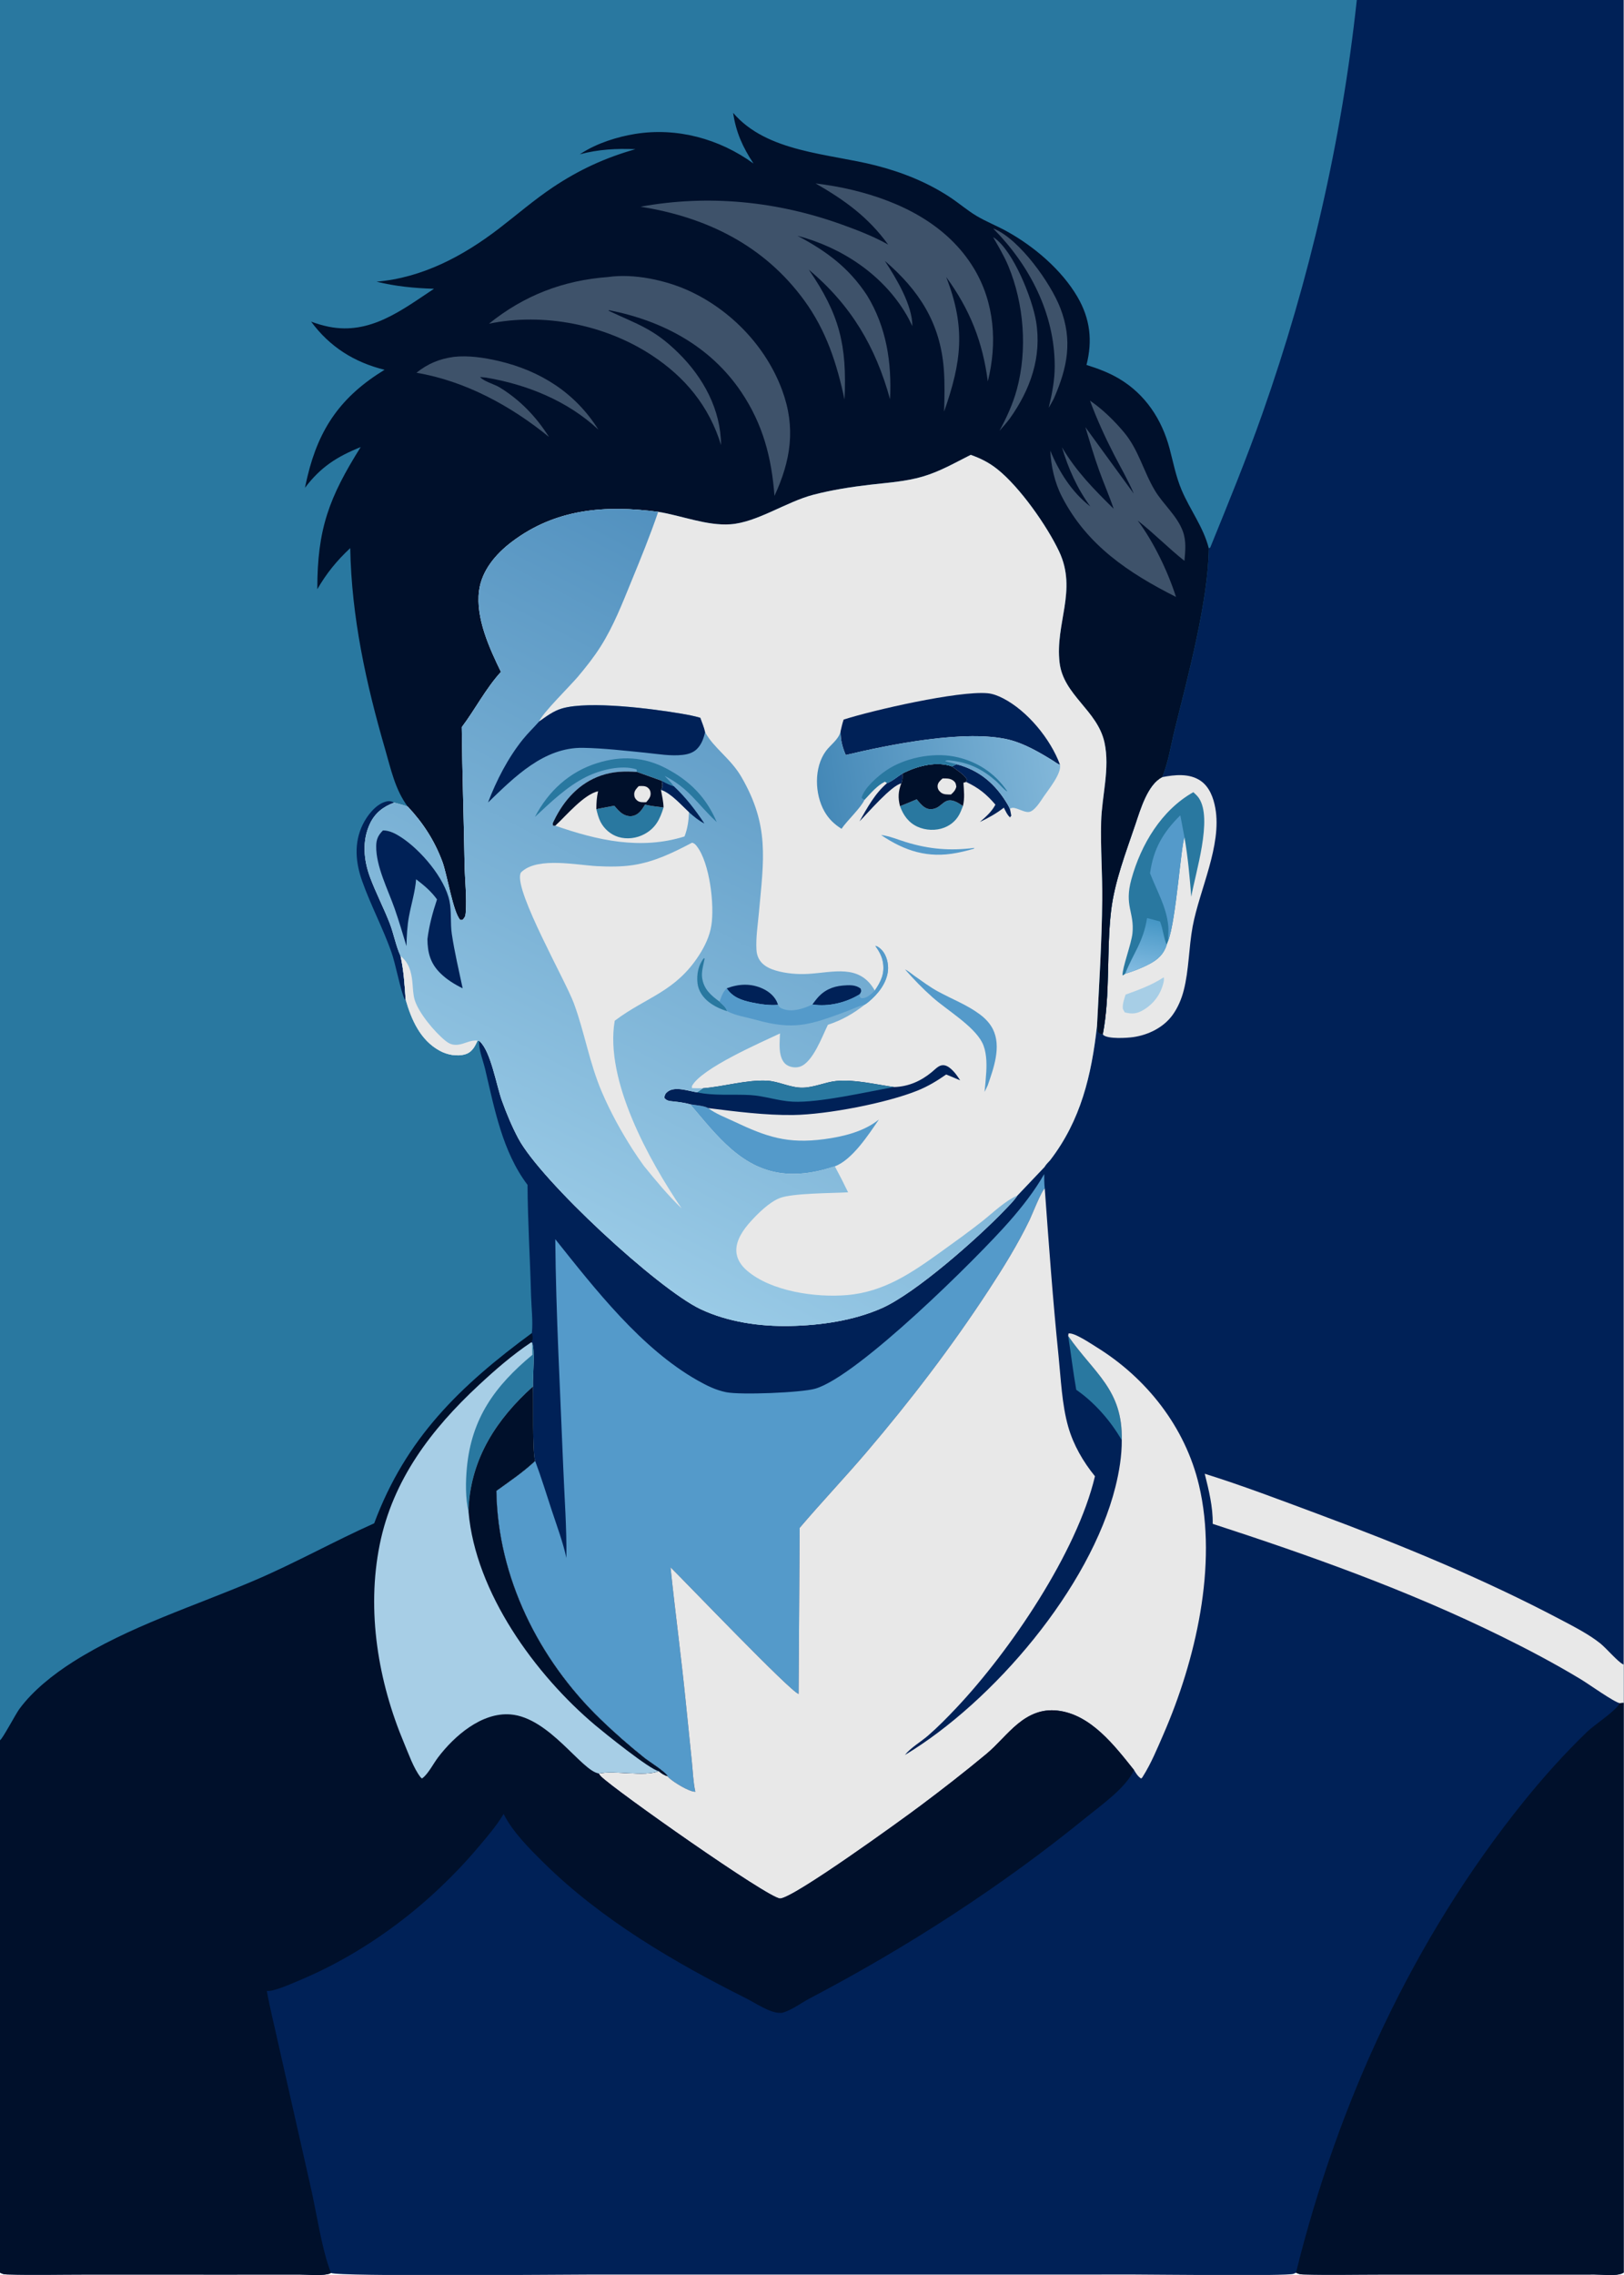 <?xml version="1.0" encoding="utf-8" ?>
<svg xmlns="http://www.w3.org/2000/svg" xmlns:xlink="http://www.w3.org/1999/xlink" width="1566" height="2193">
	<path fill="#002157" transform="scale(1.529 1.529)" d="M0 0L855.685 0L1024 0L1024 1038.81L1024 1049.45L1024 1073.58L1024 1432.77C1023.2 1433.27 1022.41 1433.61 1021.48 1433.82C1016.87 1434.82 1010.48 1434 1005.65 1434L965.602 1434.02L871.012 1434.02C854.766 1434.02 838.419 1434.39 822.183 1433.96C820.338 1433.91 818.952 1433.77 817.335 1432.8C816.672 1433.17 816.438 1433.34 815.759 1433.57C811.259 1435.07 727.813 1434 715.985 1434L371.232 1434.02C355.186 1434.02 213.834 1435.39 208.751 1433.01C208.003 1433.37 207.445 1433.63 206.623 1433.79C201.214 1434.81 194.293 1434.01 188.693 1434.01L145.914 1434.03L53.167 1434.02C37.042 1434.02 20.798 1434.42 4.685 1433.95C2.886 1433.9 1.557 1433.76 0 1432.77L0 1097.13L0 0Z"/>
	<path fill="#2978A0" transform="scale(1.529 1.529)" d="M673.663 842.29C690.073 865.889 708.176 876.043 707.447 907.961C700.398 895.754 690.333 884.217 678.742 876.187C676.773 864.964 675.444 853.557 673.663 842.29Z"/>
	<path fill="#E8E8E8" transform="scale(1.529 1.529)" d="M759.784 929.141C783.525 936.55 807.048 945.527 830.36 954.198C883.149 973.833 934.848 995.016 984.711 1021.34C992.907 1025.67 1002.06 1030.35 1009.32 1036.15C1012.91 1039.03 1020.23 1047.56 1023.42 1049.18C1023.61 1049.27 1023.81 1049.36 1024 1049.45L1024 1073.58L1021.55 1073.78C1018.01 1073.2 1001.83 1061.67 997.169 1058.85C980.727 1048.91 963.732 1039.93 946.489 1031.46C887.797 1002.63 826.846 980.91 764.807 960.713C765.001 950.052 762.334 939.415 759.784 929.141Z"/>
	<path fill="#E8E8E8" transform="scale(1.529 1.529)" d="M732.924 489.957C740.844 488.42 750.055 487.414 757.124 492.216C762.773 496.053 765.301 503.023 766.465 509.472C770.704 532.966 756.472 560.953 752.159 584.126C749.688 597.408 749.882 611.439 746.517 624.46C745.109 629.908 742.836 635.296 739.528 639.873C733.807 647.791 724.204 652.501 714.688 653.86C710.872 654.405 698.65 655.193 695.75 652.466C695.643 652.365 695.577 652.229 695.491 652.111C700.316 626.978 697.73 599.496 700.727 574.15C702.907 555.709 710.16 537.11 716.073 519.548C719.209 510.234 723.777 494.512 732.924 489.957Z"/>
	<path fill="#A7CEE6" transform="scale(1.529 1.529)" d="M733.917 616.154C734.178 617.436 734.044 618.312 733.742 619.57C732.006 626.816 727.727 632.693 721.354 636.586C717.081 639.196 714.059 639.458 709.35 638.268L708.155 636.108C707.751 633.049 709 629.958 709.865 627.056C718.363 623.978 726.288 621.125 733.917 616.154Z"/>
	<path fill="#2978A0" transform="scale(1.529 1.529)" d="M752.587 499.441C753.798 500.551 755.083 501.699 756.02 503.056C765.053 516.141 753.815 550.372 751.301 565.388C750.254 552.75 749.215 540.536 747.029 528.009C744.905 531.636 741.739 580.178 736.707 593.198L735.76 595.715C733.983 601.56 730.2 604.941 724.956 607.732C720.295 610.213 714.689 612.389 709.614 613.895C708.98 614.512 708.711 614.657 707.925 614.987C707.662 610.445 713.544 595.03 714.201 588.388C715.521 575.05 708.87 571.197 713.544 554.266C719.574 532.426 732.481 510.766 752.587 499.441Z"/>
	<defs>
		<linearGradient id="gradient_0" gradientUnits="userSpaceOnUse" x1="726.349" y1="580.466" x2="720.51" y2="612.872">
			<stop offset="0" stop-color="#4697C6"/>
			<stop offset="1" stop-color="#81BAE0"/>
		</linearGradient>
	</defs>
	<path fill="url(#gradient_0)" transform="scale(1.529 1.529)" d="M723.413 578.803L731.605 580.957C733.498 585.799 733.82 591.064 735.76 595.715C733.983 601.56 730.2 604.941 724.956 607.732C720.295 610.213 714.689 612.389 709.614 613.895C714.858 600.624 720.982 594.072 723.413 578.803Z"/>
	<path fill="#549ACA" transform="scale(1.529 1.529)" d="M744.38 514.032L747.029 528.009C744.905 531.636 741.739 580.178 736.707 593.198C736.626 590.111 737.07 587.052 736.801 583.947C735.764 571.965 729.517 561.554 725.291 550.54C727.39 535.253 733.477 524.781 744.38 514.032Z"/>
	<path fill="#549ACA" transform="scale(1.529 1.529)" d="M658.533 740.213C658.564 743.238 658.52 746.273 658.894 749.28C656.928 750.406 650.778 766.11 649.283 769.195C641.811 784.623 632.813 799.134 623.445 813.468C600.245 848.964 574.155 883.069 546.661 915.335C532.84 931.556 518.139 947.029 504.321 963.255L503.644 1067.96C498.476 1066.53 432.717 997.8 422.876 988.109C425.823 1016.43 429.639 1044.64 432.478 1072.98L436.331 1110.68C436.981 1116.89 437.168 1123.55 438.533 1129.62C434.657 1129.73 424.829 1123.6 421.871 1120.84C421.422 1120.42 421.437 1120.38 421.003 1119.81C420.358 1117.51 408.844 1110.22 406.471 1108.31C396.836 1100.59 387.455 1092.4 378.581 1083.81C339.75 1046.19 313.904 994.53 313.038 939.917C321.37 933.907 330.002 928.096 337.493 921.039C341.367 931.362 344.599 942.031 348.064 952.504C351.288 962.244 354.989 972.174 357.209 982.19C357.443 963.087 355.94 943.596 355.189 924.479C353.314 876.775 350.618 829.01 350.192 781.264C375.31 812.747 404.429 850.211 439.895 870.27C445.679 873.541 451.398 876.407 457.965 877.73C466.965 879.545 505.308 878.042 514.096 875.511C541.095 867.733 616.661 792.762 636.622 769.979C644.642 760.825 652.517 750.804 658.533 740.213Z"/>
	<path fill="#00102B" transform="scale(1.529 1.529)" d="M1021.55 1073.78L1024 1073.58L1024 1432.77C1023.2 1433.27 1022.41 1433.61 1021.48 1433.82C1016.87 1434.82 1010.48 1434 1005.65 1434L965.602 1434.02L871.012 1434.02C854.766 1434.02 838.419 1434.39 822.183 1433.96C820.338 1433.91 818.952 1433.77 817.335 1432.8C843.912 1325.37 891.308 1222.25 960.878 1135.9C973.331 1120.44 986.687 1105.57 1000.98 1091.78C1005.74 1087.19 1019.03 1078.75 1021.55 1073.78Z"/>
	<path fill="#E8E8E8" transform="scale(1.529 1.529)" d="M504.321 963.255C518.139 947.029 532.84 931.556 546.661 915.335C574.155 883.069 600.245 848.964 623.445 813.468C632.813 799.134 641.811 784.623 649.283 769.195C650.778 766.11 656.928 750.406 658.894 749.28C661.442 784.391 663.983 819.588 667.566 854.61C669.057 869.178 669.692 885.58 673.725 899.621C677.012 911.07 683.085 921.521 690.557 930.717C679.132 978.976 636.759 1041.09 603.266 1076.62C597.549 1082.69 591.644 1088.71 585.346 1094.18C580.817 1098.12 574.332 1101.82 570.69 1106.45C626.499 1072.86 687.558 1001.11 703.474 937.373C705.832 927.932 707.529 917.708 707.447 907.961C708.176 876.043 690.073 865.889 673.663 842.29L673.856 840.723C677.389 839.886 688.115 847.206 691.386 849.22C723.071 868.736 747.48 899.714 756.142 936.279C768.109 986.797 753.979 1046.97 733.679 1093.54C729.808 1102.42 725.953 1111.82 720.764 1120.02C720.131 1121.02 720.456 1120.67 719.625 1121.28C717.519 1119.85 716.473 1118.03 715.172 1115.92C702.868 1100.52 687.849 1080.74 666.749 1078.44C657.132 1077.39 649.211 1080.81 641.902 1086.8C634.789 1092.64 629.064 1099.99 622 1105.86C608.365 1117.19 594.324 1128.11 580.128 1138.72C568.296 1147.57 500.64 1196.6 492.019 1196.92C484.634 1196.9 387.576 1128.53 378.947 1119.89C378.372 1119.31 378.024 1118.76 377.597 1118.08C388.03 1116.03 406.455 1120.24 415.401 1116.63C417.265 1118.11 418.664 1119.18 421.003 1119.81C421.437 1120.38 421.422 1120.42 421.871 1120.84C424.829 1123.6 434.657 1129.73 438.533 1129.62C437.168 1123.55 436.981 1116.89 436.331 1110.68L432.478 1072.98C429.639 1044.64 425.823 1016.43 422.876 988.109C432.717 997.8 498.476 1066.53 503.644 1067.96L504.321 963.255Z"/>
	<path fill="#00102B" transform="scale(1.529 1.529)" d="M335.433 840.41C335.902 842.21 336.381 843.772 335.476 845.531C335.33 845.814 335.119 846.06 334.941 846.324L335.647 846.498C337.642 852 335.88 867.284 336.138 874.107C336.528 883.571 335.636 914.572 337.493 921.039C330.002 928.096 321.37 933.907 313.038 939.917C313.904 994.53 339.75 1046.19 378.581 1083.81C387.455 1092.4 396.836 1100.59 406.471 1108.31C408.844 1110.22 420.358 1117.51 421.003 1119.81C418.664 1119.18 417.265 1118.11 415.401 1116.63C406.455 1120.24 388.03 1116.03 377.597 1118.08C378.024 1118.76 378.372 1119.31 378.947 1119.89C387.576 1128.53 484.634 1196.9 492.019 1196.92C500.64 1196.6 568.296 1147.57 580.128 1138.72C594.324 1128.11 608.365 1117.19 622 1105.86C629.064 1099.99 634.789 1092.64 641.902 1086.8C649.211 1080.81 657.132 1077.39 666.749 1078.44C687.849 1080.74 702.868 1100.52 715.172 1115.92C710.071 1127.18 694.682 1137.91 685.244 1145.6C631.486 1189.4 572.146 1227.66 510.754 1259.86C505.364 1262.69 499.609 1267.1 493.788 1268.86C493.025 1269.09 492.46 1269.06 491.675 1269.02C485.528 1269.07 476.094 1262.63 470.508 1259.84C425.278 1237.21 379.452 1210.37 343.26 1174.74C334.374 1165.99 323.151 1154.85 317.624 1143.59C313.239 1151 307.143 1158.06 301.586 1164.63C271.525 1200.21 232.459 1230.14 189.469 1248.26C183.843 1250.63 178.088 1253.26 172.174 1254.79C170.855 1255.13 169.624 1255.27 168.271 1255.19C170.323 1266.68 173.289 1278.13 175.761 1289.55L195.883 1378.59C199.666 1394.85 202.832 1418.03 208.751 1433.01C208.003 1433.37 207.445 1433.63 206.623 1433.79C201.214 1434.81 194.293 1434.01 188.693 1434.01L145.914 1434.03L53.167 1434.02C37.042 1434.02 20.798 1434.42 4.685 1433.95C2.886 1433.9 1.557 1433.76 0 1432.77L0 1097.13C1.609 1096.3 9.855 1080.6 12.241 1077.37C20.81 1065.75 33.66 1055.61 45.76 1047.9C81.286 1025.27 122.929 1012.53 161.465 995.958C186.762 985.079 210.833 971.622 235.978 960.367C255.916 906.765 290.136 873.707 335.433 840.41Z"/>
	<path fill="#A7CEE6" transform="scale(1.529 1.529)" d="M335.647 846.498C337.642 852 335.88 867.284 336.138 874.107C336.528 883.571 335.636 914.572 337.493 921.039C330.002 928.096 321.37 933.907 313.038 939.917C313.904 994.53 339.75 1046.19 378.581 1083.81C387.455 1092.4 396.836 1100.59 406.471 1108.31C408.844 1110.22 420.358 1117.51 421.003 1119.81C418.664 1119.18 417.265 1118.11 415.401 1116.63C406.455 1120.24 388.03 1116.03 377.597 1118.08C366.748 1116.49 346.509 1082.81 321.919 1080.87C303.742 1079.44 286.502 1094.48 276.277 1107.95C273.429 1111.7 270.263 1117.97 266.729 1120.81C266.543 1120.96 266.35 1121.1 266.16 1121.25C265.715 1120.94 265.537 1120.86 265.163 1120.38C260.834 1114.81 257.626 1105.6 254.874 1099.06C238.488 1060.15 231.049 1015.71 239.446 973.924C247.67 932.999 271.984 901.072 302.036 873.177C312.45 863.51 323.104 854.225 334.941 846.324L335.647 846.498Z"/>
	<path fill="#2978A0" transform="scale(1.529 1.529)" d="M335.647 846.498C337.642 852 335.88 867.284 336.138 874.107C313.314 894.602 297.169 919.177 295.539 950.527C295.493 951.401 295.486 952.277 295.492 953.152C293.469 944.688 293.62 933.981 294.441 925.325C297.407 894.041 312.165 873.767 335.772 854.143L335.647 846.498Z"/>
	<path fill="#00102B" transform="scale(1.529 1.529)" d="M295.492 953.152C295.486 952.277 295.493 951.401 295.539 950.527C297.169 919.177 313.314 894.602 336.138 874.107C336.528 883.571 335.636 914.572 337.493 921.039C330.002 928.096 321.37 933.907 313.038 939.917C313.904 994.53 339.75 1046.19 378.581 1083.81C387.455 1092.4 396.836 1100.59 406.471 1108.31C408.844 1110.22 420.358 1117.51 421.003 1119.81C418.664 1119.18 417.265 1118.11 415.401 1116.63C409.705 1115.57 380.879 1092.29 375.468 1087.74C337.53 1055.82 299.861 1003.98 295.492 953.152Z"/>
	<path fill="#2978A0" transform="scale(1.529 1.529)" d="M0 0L855.685 0C846.08 89.086 825.976 176.034 796.204 260.586C786.151 289.136 774.671 317.167 763.262 345.191L762.348 345.704C761.966 379.057 748.999 427.176 740.78 460.318C738.433 469.783 736.772 481.093 732.924 489.957C723.777 494.512 719.209 510.234 716.073 519.548C710.16 537.11 702.907 555.709 700.727 574.15C697.73 599.496 700.316 626.978 695.491 652.111C694.464 651.978 693.788 651.929 692.909 651.323C692.025 650.713 691.993 647.991 691.842 646.857C688.351 677.905 681.676 706.224 662.333 731.401C661.156 732.748 659.581 734.194 658.729 735.752L641.636 753.74C639.422 757.097 636.116 760.297 633.327 763.207C616.756 780.501 577.518 815.287 556.05 824.774C538.312 832.613 517.494 835.588 498.232 835.972C479.26 836.35 459.19 833.533 441.907 825.402C415.06 812.771 341.092 744.427 326.877 717.721C322.81 710.082 319.467 702.022 316.536 693.887C313.072 684.274 309.616 663.084 302.617 656.595C302.48 656.468 302.337 656.348 302.198 656.224C301.721 661.509 304.672 668.609 305.933 673.929C311.855 698.915 316.832 726.066 332.698 747.021C332.818 770.24 334.317 793.444 334.915 816.655C335.109 824.174 336.201 832.987 335.433 840.41C290.136 873.707 255.916 906.765 235.978 960.367C210.833 971.622 186.762 985.079 161.465 995.958C122.929 1012.53 81.286 1025.27 45.76 1047.9C33.66 1055.61 20.81 1065.75 12.241 1077.37C9.855 1080.6 1.609 1096.3 0 1097.13L0 0Z"/>
	<path fill="#002157" transform="scale(1.529 1.529)" d="M255.806 630.116L255.365 630.366C252.511 624.456 249.67 608.203 246.776 600.069C241.404 584.965 233.777 570.635 228.421 555.545C224.226 543.725 223.117 531.443 228.766 519.853C231.481 514.282 236.753 507.382 242.923 505.507C245.145 504.832 246.568 504.949 248.597 506.021C241.684 508.568 236.466 512.576 233.28 519.377C228.241 530.135 229.362 542.237 233.383 553.062C237.048 562.93 241.979 572.287 245.782 582.092C248.343 588.698 249.655 596.374 252.619 602.714C254.613 611.745 255.175 620.91 255.806 630.116Z"/>
	<path fill="#00102B" transform="scale(1.529 1.529)" d="M462.355 71.153C483.626 96.101 522.662 96.739 552.284 104.31C568.892 108.555 584.832 114.897 599.178 124.374C604.867 128.132 610.11 132.706 615.966 136.182C622.068 139.804 628.8 142.428 635.018 145.873C652.204 155.395 669.554 170.113 679.517 187.19C687.532 200.928 689.126 214.796 685.203 230.079C692.48 232.367 699.381 234.926 705.972 238.867C722.357 248.665 732.671 264.329 737.565 282.598C739.961 291.546 741.554 300.321 745.198 308.924C750.515 321.477 758.964 332.305 762.348 345.704C761.966 379.057 748.999 427.176 740.78 460.318C738.433 469.783 736.772 481.093 732.924 489.957C723.777 494.512 719.209 510.234 716.073 519.548C710.16 537.11 702.907 555.709 700.727 574.15C697.73 599.496 700.316 626.978 695.491 652.111C694.464 651.978 693.788 651.929 692.909 651.323C692.025 650.713 691.993 647.991 691.842 646.857C693.192 620.44 694.862 594.055 695.14 567.596C695.313 551.102 694.001 534.569 694.452 518.087C694.902 501.589 700.115 484.478 696.554 468.107C692.144 447.831 670.692 438.339 668.241 417.791C665.298 393.118 679.572 372.245 667.938 347.66C660.21 331.33 643.064 307 629.025 295.834C623.724 291.618 618.554 289.03 612.199 286.771C602.12 291.82 592.842 297.266 581.906 300.461C571.014 303.644 560.085 304.28 548.903 305.58C536.854 306.98 524.677 308.873 512.93 311.932C495.813 316.388 477.499 329.348 460.692 330.547C445.769 331.612 429.863 325.044 415.096 322.693C381.615 318.316 350.373 320.638 322.601 341.742C312.629 349.32 303.762 359.705 302.114 372.547C299.926 389.6 308.623 408.566 315.923 423.604C306.281 434.188 299.777 447.067 291.22 458.45C291.515 487.172 292.516 515.867 292.982 544.584C293.146 554.635 294.488 565.765 293.694 575.694C293.526 577.793 293.101 578.464 291.701 579.967L290.266 579.992C285.668 575.082 282.056 551.451 278.919 543.073C273.983 529.896 266.808 518.776 257.18 508.546C249.208 497.971 246.456 484.655 242.82 472.125C230.802 430.72 221.663 388.849 220.88 345.561C212.4 353.479 205.906 361.428 200.119 371.471C200.069 333.565 207.487 313.697 227.479 281.858C212.465 287.912 202.153 294.501 192.333 307.545C192.831 305.15 193.347 302.758 193.916 300.379C201.242 269.772 215.284 249.776 242.533 233.138C223.449 228.434 207.959 218.696 196.22 202.787C199.904 204.122 203.589 205.255 207.438 206.018C233.461 211.171 253.325 195.553 273.707 182.059C261.293 181.673 249.559 180.561 237.48 177.589C266.356 175.118 292.027 161.491 314.714 144.068C325.946 135.441 336.679 126.131 348.455 118.233C364.993 107.141 381.596 99.479 400.74 94.066C388.571 93.537 377.481 94.168 365.653 97.274L366.15 96.956C366.428 96.781 366.709 96.612 366.986 96.436C376.69 90.266 389.219 86.262 400.548 84.437C426.985 80.179 453.715 87.493 475.196 103.087C468.408 92.77 464.184 83.484 462.355 71.153Z"/>
	<path fill="#3E526A" transform="scale(1.529 1.529)" d="M626.347 149.549C626.511 149.643 626.681 149.726 626.838 149.831C639.08 158.001 651.051 188.361 653.406 202.579C657.147 225.162 649.786 245.701 636.795 263.927C634.789 266.612 632.52 269.098 630.316 271.622C634.899 263.157 638.784 254.737 641.313 245.412C648.056 220.536 645.807 191.47 635.919 167.702C633.293 161.39 629.733 155.473 626.347 149.549Z"/>
	<path fill="#3E526A" transform="scale(1.529 1.529)" d="M626.4 144.088C626.672 144.188 626.948 144.274 627.214 144.387C643.151 151.165 662.602 178.41 668.709 194.223C676.61 214.683 673.182 231.674 664.694 251.128C663.7 253.179 662.499 255.144 661.367 257.123C663.461 248.464 665.166 239.879 665.169 230.917C665.177 197.674 649.357 167.28 626.4 144.088Z"/>
	<path fill="#3E526A" transform="scale(1.529 1.529)" d="M286.245 224.992C295.33 223.965 305.445 225.497 314.34 227.561C340.747 233.689 362.826 247.633 377.375 270.867C357.974 252.709 332.206 242.315 306.239 238.023C305.093 237.882 303.948 237.794 302.798 237.7C304.716 240.294 311.863 242.277 314.893 244.116C327.908 252.012 338.117 262.669 346.222 275.479C322.319 255.929 293.314 240.149 262.64 235.011C269.757 229.263 277.246 226.208 286.245 224.992Z"/>
	<path fill="#3E526A" transform="scale(1.529 1.529)" d="M687.414 252.596C695.22 257.851 702.833 265.344 708.878 272.569C718.125 283.623 721.064 297.054 728.308 309.17C733.586 317.997 742.28 325.047 745.929 334.833C748.228 341.001 747.553 347.205 746.988 353.598C736.829 345.556 727.743 336.185 717.482 328.164C727.589 341.648 736.538 360.308 741.66 376.352C711.889 361.303 685.528 343.847 669.771 313.239C665.131 304.3 662.879 294.045 662.36 284.061C667.811 297.363 676.047 310.445 687.612 319.285C679.314 307.964 673.734 295.356 669.73 281.96C678.754 297.238 689.816 308.398 702.339 320.76C699.633 312.701 696.171 304.858 693.278 296.856C690.004 287.802 687.305 278.521 684.512 269.31L715.02 311.197C711.473 302.753 706.727 294.673 702.538 286.525C696.865 275.49 691.731 264.231 687.414 252.596Z"/>
	<path fill="#3E526A" transform="scale(1.529 1.529)" d="M383.551 174.644C399.738 172.291 419.994 176.652 434.624 183.385C461.104 195.574 483.119 218.535 493.252 245.946C502.007 269.632 498.769 290.288 488.431 312.648C486.627 288.53 481.176 267.527 467.543 247.232C448.102 218.292 417.842 202.185 384.16 195.582L383.697 195.859C402.436 204.679 412.268 207.19 427.87 222.553C443.548 237.989 454.605 258.214 454.739 280.597C447.276 256.188 432.161 237.808 410.925 223.902C381.483 204.621 342.883 196.975 308.378 204.074C330.518 186.23 355.213 176.732 383.551 174.644Z"/>
	<path fill="#3E526A" transform="scale(1.529 1.529)" d="M514.355 115.638C522.203 116.619 529.923 117.922 537.617 119.772C568.021 127.083 597.597 141.656 614.268 169.319C627.251 190.863 629.014 216.427 622.974 240.451C619.738 215.463 611.659 195.063 596.739 174.667C609.207 206.625 606.394 228.155 595.41 259.49C595.676 250.537 595.904 241.51 595.213 232.57C592.972 203.567 579.566 182.972 558.026 164.465C565.173 175.335 575.497 192.469 575.379 205.621C574.226 203.201 573.037 200.759 571.683 198.445C556.892 173.171 530.907 156.003 502.933 148.644C521.184 158.342 535.285 168.666 546.844 186.271C559.115 206.357 562.423 228.57 561.326 251.72C552.15 218.432 536.738 192.421 510.069 169.986C529.5 198.337 534.232 217.558 532.605 251.884C527.767 229.146 521.099 208.466 507.276 189.485C481.951 154.712 445.583 136.91 403.945 130.326C446.816 122.47 490.306 126.886 531.216 141.664C541.198 145.27 550.856 149.005 560.134 154.198C547.432 136.738 532.847 126.3 514.355 115.638Z"/>
	<path fill="#E8E8E8" transform="scale(1.529 1.529)" d="M612.199 286.771C618.554 289.03 623.724 291.618 629.025 295.834C643.064 307 660.21 331.33 667.938 347.66C679.572 372.245 665.298 393.118 668.241 417.791C670.692 438.339 692.144 447.831 696.554 468.107C700.115 484.478 694.902 501.589 694.452 518.087C694.001 534.569 695.313 551.102 695.14 567.596C694.862 594.055 693.192 620.44 691.842 646.857C688.351 677.905 681.676 706.224 662.333 731.401C661.156 732.748 659.581 734.194 658.729 735.752L641.636 753.74C639.422 757.097 636.116 760.297 633.327 763.207C616.756 780.501 577.518 815.287 556.05 824.774C538.312 832.613 517.494 835.588 498.232 835.972C479.26 836.35 459.19 833.533 441.907 825.402C415.06 812.771 341.092 744.427 326.877 717.721C322.81 710.082 319.467 702.022 316.536 693.887C313.072 684.274 309.616 663.084 302.617 656.595C302.48 656.468 302.337 656.348 302.198 656.224L301.188 656.068C300.857 656.802 300.504 657.528 300.142 658.248C298.639 661.238 296.705 663.756 293.322 664.712C288.076 666.194 282.023 665.006 277.316 662.439C265.039 655.744 259.44 642.835 255.806 630.116C255.175 620.91 254.613 611.745 252.619 602.714C249.655 596.374 248.343 588.698 245.782 582.092C241.979 572.287 237.048 562.93 233.383 553.062C229.362 542.237 228.241 530.135 233.28 519.377C236.466 512.576 241.684 508.568 248.597 506.021C251.462 506.807 254.4 507.493 257.18 508.546C266.808 518.776 273.983 529.896 278.919 543.073C282.056 551.451 285.668 575.082 290.266 579.992L291.701 579.967C293.101 578.464 293.526 577.793 293.694 575.694C294.488 565.765 293.146 554.635 292.982 544.584C292.516 515.867 291.515 487.172 291.22 458.45C299.777 447.067 306.281 434.188 315.923 423.604C308.623 408.566 299.926 389.6 302.114 372.547C303.762 359.705 312.629 349.32 322.601 341.742C350.373 320.638 381.615 318.316 415.096 322.693C429.863 325.044 445.769 331.612 460.692 330.547C477.499 329.348 495.813 316.388 512.93 311.932C524.677 308.873 536.854 306.98 548.903 305.58C560.085 304.28 571.014 303.644 581.906 300.461C592.842 297.266 602.12 291.82 612.199 286.771Z"/>
	<path fill="#002157" transform="scale(1.529 1.529)" d="M569.171 487.636C569.17 489.857 569.32 491.866 568.372 493.93C562.164 495.169 547.086 512.786 542.071 517.809C547.007 509.174 551.804 500.209 559.493 493.685C562.5 492.685 566.328 489.354 569.171 487.636Z"/>
	<path fill="#549ACA" transform="scale(1.529 1.529)" d="M555.667 526.449C560.773 526.977 566.451 529.421 571.393 530.926C586.213 535.438 599.295 536.503 614.625 534.545L613.99 535.122C610.481 536.156 606.954 537.025 603.361 537.718C585.307 541.201 570.667 536.597 555.667 526.449Z"/>
	<path fill="#002157" transform="scale(1.529 1.529)" d="M603.287 481.802C617.829 485.645 627.92 494.337 635.51 507.25C636.082 508.224 636.566 509.179 636.993 510.224C637.299 511.575 637.53 512.936 637.773 514.299L636.922 515.345L637.402 515.584L637.33 515.595C635.267 513.985 634.276 511.473 633.093 509.192C628.379 512.894 623.344 515.647 617.966 518.223C621.862 514.84 625.303 511.914 627.773 507.307C622.133 500.698 617.222 496.706 609.31 492.992L609.771 491.437C608.339 488.432 603.028 485.266 600.353 483.194L603.287 481.802Z"/>
	<path fill="#2978A0" transform="scale(1.529 1.529)" d="M578.129 503.919C580.25 506.363 582.695 509.8 586.203 510.08C595.386 510.813 594.351 499.072 606.819 507.83L607.291 508.167L607.102 508.648C606.718 509.608 606.347 510.574 605.951 511.529C603.946 516.359 600.442 519.847 595.552 521.768C590.226 523.861 583.706 523.567 578.532 521.171C572.933 518.579 569.663 513.915 567.598 508.265C571.141 506.887 574.636 505.421 578.129 503.919Z"/>
	<path fill="#549ACA" transform="scale(1.529 1.529)" d="M570.774 611.193C572.776 612.055 574.774 613.882 576.594 615.158C581.44 618.554 586.334 622.235 591.534 625.075C600.177 629.796 609.813 633.479 617.743 639.356C621.189 641.91 624.247 644.987 626.179 648.857C631.682 659.881 626.623 673.523 622.912 684.311C622.281 685.678 621.603 687.027 620.947 688.382C621.334 684.183 621.748 679.977 622.004 675.768C622.356 669.972 622.132 662.529 619.411 657.259C613.972 646.727 597.42 636.96 588.317 628.943C582.021 623.397 576.319 617.483 570.774 611.193Z"/>
	<path fill="#00102B" transform="scale(1.529 1.529)" d="M569.171 487.636C569.732 487.353 570.293 487.072 570.861 486.804C579.566 482.698 590.99 479.84 600.353 483.194C603.028 485.266 608.339 488.432 609.771 491.437L609.31 492.992L607.599 493.501C607.923 498.612 608.487 503.108 607.291 508.167L606.819 507.83C594.351 499.072 595.386 510.813 586.203 510.08C582.695 509.8 580.25 506.363 578.129 503.919C574.636 505.421 571.141 506.887 567.598 508.265C566.271 502.918 566.466 499.098 568.372 493.93C569.32 491.866 569.17 489.857 569.171 487.636Z"/>
	<path fill="#E8E8E8" transform="scale(1.529 1.529)" d="M594.44 490.775C596.648 490.735 599.089 490.65 600.983 491.992C602.694 493.205 602.801 494.066 603.127 495.979C602.506 498.269 601.514 499.311 599.785 500.889C597.551 500.893 595.015 501.077 593.22 499.495C591.932 498.36 591.244 497.211 591.319 495.451C591.406 493.394 593.034 492.058 594.44 490.775Z"/>
	<path fill="#549ACA" transform="scale(1.529 1.529)" d="M435.22 696.195C438.452 696.793 443.874 697.056 446.635 698.625C451.314 702.185 457.421 704.452 462.723 706.959C483.52 716.798 496.612 721.297 519.885 718.189C531.714 716.61 544.962 713.424 554.314 705.778C547.859 715.215 537.523 731.21 526.51 735.322C516.478 738.632 506.501 740.687 495.876 739.915C468.055 737.895 451.921 715.677 435.22 696.195Z"/>
	<path fill="#002157" transform="scale(1.529 1.529)" d="M563.882 685.338C572.887 685.094 580.854 681.545 587.661 675.895C589.316 674.522 591.459 672.231 593.547 671.708C596.332 671.01 598.671 672.818 600.561 674.633C602.534 676.528 604.038 678.809 605.531 681.083L596.735 677.413C590.978 681.432 585.283 684.881 578.734 687.533C559.209 695.44 521.619 702.685 500.231 702.958C482.479 703.184 464.207 700.79 446.635 698.625C443.874 697.056 438.452 696.793 435.22 696.195C431.69 695.246 428.338 694.79 424.706 694.405C422.279 694.147 420.521 694.142 418.936 692.175C419.22 690.305 419.575 689.361 421.126 688.198C425.783 684.704 434.199 687.838 439.736 688.688L443.413 686.109C456.501 685.067 470.358 680.778 483.346 681.308C491.151 681.627 498.312 685.898 506.294 685.731C513.52 685.58 520.246 682.281 527.366 681.529C538.604 680.342 552.62 683.807 563.882 685.338Z"/>
	<path fill="#2978A0" transform="scale(1.529 1.529)" d="M443.413 686.109C456.501 685.067 470.358 680.778 483.346 681.308C491.151 681.627 498.312 685.898 506.294 685.731C513.52 685.58 520.246 682.281 527.366 681.529C538.604 680.342 552.62 683.807 563.882 685.338C546.302 688.415 516.866 695.35 499.982 694.561C490.932 694.138 482.223 690.928 473.181 690.393C462.501 689.76 450.15 690.993 439.736 688.688L443.413 686.109Z"/>
	<path fill="#002157" transform="scale(1.529 1.529)" d="M532.052 453.666C550.439 447.759 604.28 435.445 622.755 437.05C626.171 437.346 629.6 438.719 632.623 440.276C647.907 448.147 662.525 465.844 668.509 482.13C666.9 481.669 665.303 480.337 663.867 479.449C655.563 474.316 645.939 468.729 636.413 466.378C609.171 459.652 560.757 469.473 533.369 476.004C531.224 470.878 530.045 466.544 530.133 460.962C530.717 458.52 531.226 456.038 532.052 453.666Z"/>
	<defs>
		<linearGradient id="gradient_1" gradientUnits="userSpaceOnUse" x1="516.638" y1="499.248" x2="665.711" y2="476.164">
			<stop offset="0" stop-color="#4488B7"/>
			<stop offset="1" stop-color="#82B7D9"/>
		</linearGradient>
	</defs>
	<path fill="url(#gradient_1)" transform="scale(1.529 1.529)" d="M530.133 460.962C530.045 466.544 531.224 470.878 533.369 476.004C560.757 469.473 609.171 459.652 636.413 466.378C645.939 468.729 655.563 474.316 663.867 479.449C665.303 480.337 666.9 481.669 668.509 482.13C669.556 487.66 661.353 497.636 658.189 502.279C656.3 505.052 652.514 511.339 649.029 511.889C645.459 512.453 639.98 508.032 637.302 509.675L636.993 510.224C636.566 509.179 636.082 508.224 635.51 507.25C627.92 494.337 617.829 485.645 603.287 481.802L600.353 483.194C590.99 479.84 579.566 482.698 570.861 486.804C570.293 487.072 569.732 487.353 569.171 487.636C566.328 489.354 562.5 492.685 559.493 493.685L558.069 492.776C553.015 495.29 549.036 500.133 545.222 504.209C542.778 509.539 534.532 516.967 530.709 522.529C526.114 519.607 522.644 516.325 519.937 511.557C513.773 500.695 513.229 483.907 520.842 473.521C523.691 469.634 528.796 466.277 530.025 461.456C530.066 461.292 530.097 461.126 530.133 460.962Z"/>
	<path fill="#2978A0" transform="scale(1.529 1.529)" d="M545.222 504.209C544.362 503.833 544.049 503.627 543.379 503.026C544.891 496.815 553.681 489.296 558.759 485.81C570.325 477.868 587.861 474.302 601.719 476.963C615.521 479.612 627.201 487.051 635.11 498.67L634.618 498.67L634.824 498.2L635.212 499.011C632.809 497.602 630.444 494.472 628.294 492.577C619.779 485.075 611.053 480.685 599.752 479.519C598.493 479.389 597.078 479.094 596.068 479.898L603.287 481.802L600.353 483.194C590.99 479.84 579.566 482.698 570.861 486.804C570.293 487.072 569.732 487.353 569.171 487.636C566.328 489.354 562.5 492.685 559.493 493.685L558.069 492.776C553.015 495.29 549.036 500.133 545.222 504.209Z"/>
	<defs>
		<linearGradient id="gradient_2" gradientUnits="userSpaceOnUse" x1="554.946" y1="398.148" x2="355.405" y2="778.522">
			<stop offset="0" stop-color="#5291BF"/>
			<stop offset="1" stop-color="#99CAE6"/>
		</linearGradient>
	</defs>
	<path fill="url(#gradient_2)" transform="scale(1.529 1.529)" d="M315.923 423.604C308.623 408.566 299.926 389.6 302.114 372.547C303.762 359.705 312.629 349.32 322.601 341.742C350.373 320.638 381.615 318.316 415.096 322.693C410.107 337.383 404.23 351.771 398.339 366.118C392.483 380.382 387.02 394.608 378.728 407.689C374.524 414.32 369.522 420.635 364.465 426.638C359.661 432.34 341.703 449.982 340.057 454.837C344.593 451.635 349.07 448.206 354.482 446.641C371.59 441.694 411.518 446.827 429.814 449.962C433.796 450.644 437.762 451.389 441.641 452.532C442.669 455.466 444.022 458.553 444.671 461.579C450.068 471.61 460.857 478.216 467.581 489.837C485.395 520.626 481.689 541.679 478.592 575.621C477.903 583.168 476.649 591.088 477.06 598.648C477.47 606.17 482.381 609.852 489.207 611.873C495.582 613.76 502.989 614.378 509.611 613.999C525.552 613.088 542.128 607.492 551.687 624.494C555.662 618.702 558.057 613.711 556.808 606.524C556.139 602.679 554.291 599.502 552.041 596.358C553.486 596.435 555.374 598.106 556.334 599.188C559.174 602.386 560.398 607.599 560.019 611.805C559.3 619.781 553.701 626.754 547.742 631.672C547.031 632.259 546.301 632.787 545.525 633.282C538.107 639.076 531.121 643.127 522.132 646.071C518.505 653.435 512.672 669.709 504.578 672.461C502.053 673.32 498.964 672.989 496.64 671.689C494.076 670.255 492.924 667.697 492.261 664.959C491.269 660.86 491.768 655.751 491.92 651.542C479.534 657.414 442.393 673.507 436.387 684.691L436.367 686.02C438.723 686.111 441.057 686.137 443.413 686.109L439.736 688.688C434.199 687.838 425.783 684.704 421.126 688.198C419.575 689.361 419.22 690.305 418.936 692.175C420.521 694.142 422.279 694.147 424.706 694.405C428.338 694.79 431.69 695.246 435.22 696.195C451.921 715.677 468.055 737.895 495.876 739.915C506.501 740.687 516.478 738.632 526.51 735.322C529.41 740.736 532.207 746.172 534.87 751.706C524.817 752.278 499.689 752.178 491.674 755.368C485.053 758.004 477.984 765.02 473.208 770.324C468.845 775.17 464.152 781.81 464.369 788.643C464.528 793.671 467.341 797.823 471.032 801.006C486.355 814.22 514.453 818.189 534.233 816.489C557.723 814.469 575.073 802.415 593.644 789.073C602.352 782.817 611.074 776.56 619.493 769.915C626.146 764.665 633.815 757.105 641.636 753.74C639.422 757.097 636.116 760.297 633.327 763.207C616.756 780.501 577.518 815.287 556.05 824.774C538.312 832.613 517.494 835.588 498.232 835.972C479.26 836.35 459.19 833.533 441.907 825.402C415.06 812.771 341.092 744.427 326.877 717.721C322.81 710.082 319.467 702.022 316.536 693.887C313.072 684.274 309.616 663.084 302.617 656.595C302.48 656.468 302.337 656.348 302.198 656.224L301.188 656.068C300.857 656.802 300.504 657.528 300.142 658.248C298.639 661.238 296.705 663.756 293.322 664.712C288.076 666.194 282.023 665.006 277.316 662.439C265.039 655.744 259.44 642.835 255.806 630.116C255.175 620.91 254.613 611.745 252.619 602.714C249.655 596.374 248.343 588.698 245.782 582.092C241.979 572.287 237.048 562.93 233.383 553.062C229.362 542.237 228.241 530.135 233.28 519.377C236.466 512.576 241.684 508.568 248.597 506.021C251.462 506.807 254.4 507.493 257.18 508.546C266.808 518.776 273.983 529.896 278.919 543.073C282.056 551.451 285.668 575.082 290.266 579.992L291.701 579.967C293.101 578.464 293.526 577.793 293.694 575.694C294.488 565.765 293.146 554.635 292.982 544.584C292.516 515.867 291.515 487.172 291.22 458.45C299.777 447.067 306.281 434.188 315.923 423.604Z"/>
	<path fill="#2978A0" transform="scale(1.529 1.529)" d="M458.565 637.473C454.487 636.257 450.386 634.37 447.031 631.73C443.262 628.763 440.445 624.709 439.888 619.848C439.264 614.406 440.396 608.431 443.867 604.119L444.412 604.278C443.689 607.961 442.237 612.711 442.807 616.481C443.893 623.655 448.157 627.348 453.735 631.454C455.575 633.408 457.884 634.878 458.565 637.473Z"/>
	<path fill="#002157" transform="scale(1.529 1.529)" d="M417.333 492.266C419.787 493.463 422.294 494.92 424.926 495.659C432.488 502.749 438.496 510.546 444.226 519.173C440.521 517.29 437.652 514.829 434.531 512.114C429.76 507.726 422.982 499.931 416.843 498.02C416.961 497.844 417.102 497.682 417.197 497.493C418.104 495.686 417.718 494.154 417.333 492.266Z"/>
	<path fill="#002157" transform="scale(1.529 1.529)" d="M512.352 633.268C513.244 632.057 514.143 630.851 515.099 629.69C519.463 624.39 524.887 621.904 531.652 621.334C535.432 621.015 539.757 620.747 542.814 623.331C543.346 625.194 543.065 625.203 542.183 626.832C533.717 632.114 522.295 634.89 512.352 633.268Z"/>
	<path fill="#002157" transform="scale(1.529 1.529)" d="M458.306 623.097C465.955 620.23 473.613 619.828 481.201 623.377C485.314 625.3 489.068 628.608 490.519 633.013C490.573 633.178 490.609 633.349 490.654 633.517C485.207 633.954 479.672 633.16 474.34 632.05C467.829 630.696 462.102 628.803 458.306 623.097Z"/>
	<path fill="#E8E8E8" transform="scale(1.529 1.529)" d="M252.619 602.714C257.819 606.871 259.354 612.44 260.043 618.801C260.459 622.642 260.428 626.815 261.564 630.515C264.055 638.632 274.153 650.698 280.793 656.052C283.236 658.023 285.302 658.957 288.501 658.683C292.952 658.302 296.52 655.527 301.188 656.068C300.857 656.802 300.504 657.528 300.142 658.248C298.639 661.238 296.705 663.756 293.322 664.712C288.076 666.194 282.023 665.006 277.316 662.439C265.039 655.744 259.44 642.835 255.806 630.116C255.175 620.91 254.613 611.745 252.619 602.714Z"/>
	<path fill="#2978A0" transform="scale(1.529 1.529)" d="M337.346 515.057C345.777 498.83 359.056 486.579 376.649 481.091C391.888 476.337 406.145 477.072 420.304 484.526C435.106 492.319 445.504 502.857 451.989 518.243L451.449 517.747C439.689 506.806 434.653 497.061 419.152 489.157C421.041 491.222 423.333 493.369 424.926 495.659C422.294 494.92 419.787 493.463 417.333 492.266L401.697 486.654L401.443 485.076C391.965 481.959 378.365 485.484 369.784 489.745C357.57 495.811 347.239 505.838 337.346 515.057Z"/>
	<path fill="#549ACA" transform="scale(1.529 1.529)" d="M551.687 624.494C555.662 618.702 558.057 613.711 556.808 606.524C556.139 602.679 554.291 599.502 552.041 596.358C553.486 596.435 555.374 598.106 556.334 599.188C559.174 602.386 560.398 607.599 560.019 611.805C559.3 619.781 553.701 626.754 547.742 631.672C547.031 632.259 546.301 632.787 545.525 633.282C545.354 633.325 545.182 633.365 545.012 633.41C540.881 634.496 536.967 636.482 532.956 637.965C510.599 646.232 500.517 649.654 476.485 642.9C470.745 641.287 463.801 640.304 458.565 637.473C457.884 634.878 455.575 633.408 453.735 631.454C454.006 630.787 454.295 630.121 454.549 629.448C455.568 626.744 456.209 625.221 458.306 623.097C462.102 628.803 467.829 630.696 474.34 632.05C479.672 633.16 485.207 633.954 490.654 633.517C491.594 635.28 492.408 635.661 494.346 636.29C500.167 638.18 507.131 635.767 512.352 633.268C522.295 634.89 533.717 632.114 542.183 626.832L542.289 628.538C543.038 629.188 542.906 629.316 544.012 629.298C546.901 629.25 549.741 626.423 551.687 624.494Z"/>
	<path fill="#002157" transform="scale(1.529 1.529)" d="M241.547 523.54C245.759 523.567 249.519 525.607 252.975 527.852C265.334 535.881 280.55 553.654 283.488 568.175C284.849 574.9 283.927 582.027 284.948 588.876C286.658 600.339 289.395 611.747 291.78 623.088C286.737 620.647 281.656 617.484 277.667 613.52C271.404 607.298 269.672 600.696 269.561 592.091C270.665 583.352 272.842 575.379 275.605 567.031C271.869 561.859 267.436 558.183 262.425 554.335C261.836 562.029 259.438 569.787 257.995 577.371C256.787 583.715 256.506 590.043 256.337 596.483C253.989 588.646 251.645 580.772 248.96 573.044C244.727 560.866 237.075 546.292 237.258 533.354C237.318 529.102 238.555 526.48 241.547 523.54Z"/>
	<path fill="#E8E8E8" transform="scale(1.529 1.529)" d="M379.068 488.925C386.695 486.328 393.73 486.105 401.697 486.654L417.333 492.266C417.718 494.154 418.104 495.686 417.197 497.493C417.102 497.682 416.961 497.844 416.843 498.02C422.982 499.931 429.76 507.726 434.531 512.114C434.303 517.481 433.646 522.321 431.693 527.35C404.114 536.006 376.6 529.816 350.212 520.558L348.818 520.559C348.39 519.076 348.673 518.851 349.351 517.443C355.61 504.452 365.279 493.674 379.068 488.925Z"/>
	<path fill="#2978A0" transform="scale(1.529 1.529)" d="M387.419 507.961C388.915 509.771 390.508 511.678 392.495 512.971C394.468 514.255 396.894 514.941 399.222 514.378C403.038 513.455 404.862 510.364 406.805 507.288C410.611 508.201 414.595 508.57 418.475 509.088C416.221 516.47 413.48 522.047 406.421 525.866C401.473 528.544 395.353 529.315 389.951 527.663C385.108 526.183 381.02 522.596 378.707 518.115C377.469 515.717 376.716 512.73 376.082 510.11L387.419 507.961Z"/>
	<path fill="#00102B" transform="scale(1.529 1.529)" d="M379.068 488.925C386.695 486.328 393.73 486.105 401.697 486.654L417.333 492.266C417.718 494.154 418.104 495.686 417.197 497.493C417.102 497.682 416.961 497.844 416.843 498.02C417.519 501.661 418.391 505.38 418.475 509.088C414.595 508.57 410.611 508.201 406.805 507.288C404.862 510.364 403.038 513.455 399.222 514.378C396.894 514.941 394.468 514.255 392.495 512.971C390.508 511.678 388.915 509.771 387.419 507.961L376.082 510.11C376.103 506.189 376.329 502.656 377.187 498.825C368.029 500.979 357.224 514.106 350.212 520.558L348.818 520.559C348.39 519.076 348.673 518.851 349.351 517.443C355.61 504.452 365.279 493.674 379.068 488.925Z"/>
	<path fill="#E8E8E8" transform="scale(1.529 1.529)" d="M402.814 495.623C404.794 495.508 407.014 495.299 408.645 496.675C409.713 497.576 410.188 498.568 410.307 499.948C410.519 502.393 409.049 504.005 407.556 505.75C405.582 505.827 403.372 506.002 401.76 504.623C400.527 503.569 399.957 502.304 399.97 500.689C399.987 498.52 401.419 497.103 402.814 495.623Z"/>
	<path fill="#002157" transform="scale(1.529 1.529)" d="M340.057 454.837C344.593 451.635 349.07 448.206 354.482 446.641C371.59 441.694 411.518 446.827 429.814 449.962C433.796 450.644 437.762 451.389 441.641 452.532C442.669 455.466 444.022 458.553 444.671 461.579C443.788 465.485 442.398 469.404 439.464 472.272C437.077 474.607 433.904 475.529 430.668 475.914C423.009 476.824 414.641 475.316 406.991 474.556C394.055 473.271 380.824 471.726 367.822 471.479C342.991 471.006 324.43 489.916 307.776 505.943C313.081 491.987 320.375 477.812 329.773 466.14C332.96 462.182 336.692 458.647 340.057 454.837Z"/>
	<path fill="#E8E8E8" transform="scale(1.529 1.529)" d="M436.438 531.293C437.94 531.633 438.626 532.435 439.539 533.623C447.617 544.134 450.706 570.712 448.609 583.561C447.499 590.364 444.507 596.582 440.789 602.33C425.928 625.3 407.793 628.52 388.317 643.071L387.683 643.552C381.23 681.09 409.494 731.797 429.879 761.853C421.248 753.62 413.515 744.193 405.998 734.949C403.657 731.687 401.362 728.395 399.193 725.014C391.716 713.363 385.056 701.279 379.601 688.548C371.632 669.949 368.737 650.931 361.848 632.364C356.534 618.039 324.787 562.551 328.167 550.951C328.455 549.96 328.743 549.831 329.511 549.18C339.91 540.353 363.652 545.378 376.486 546.064C383.929 546.461 392.032 546.517 399.396 545.37C412.979 543.254 424.401 537.595 436.438 531.293Z"/>
</svg>

